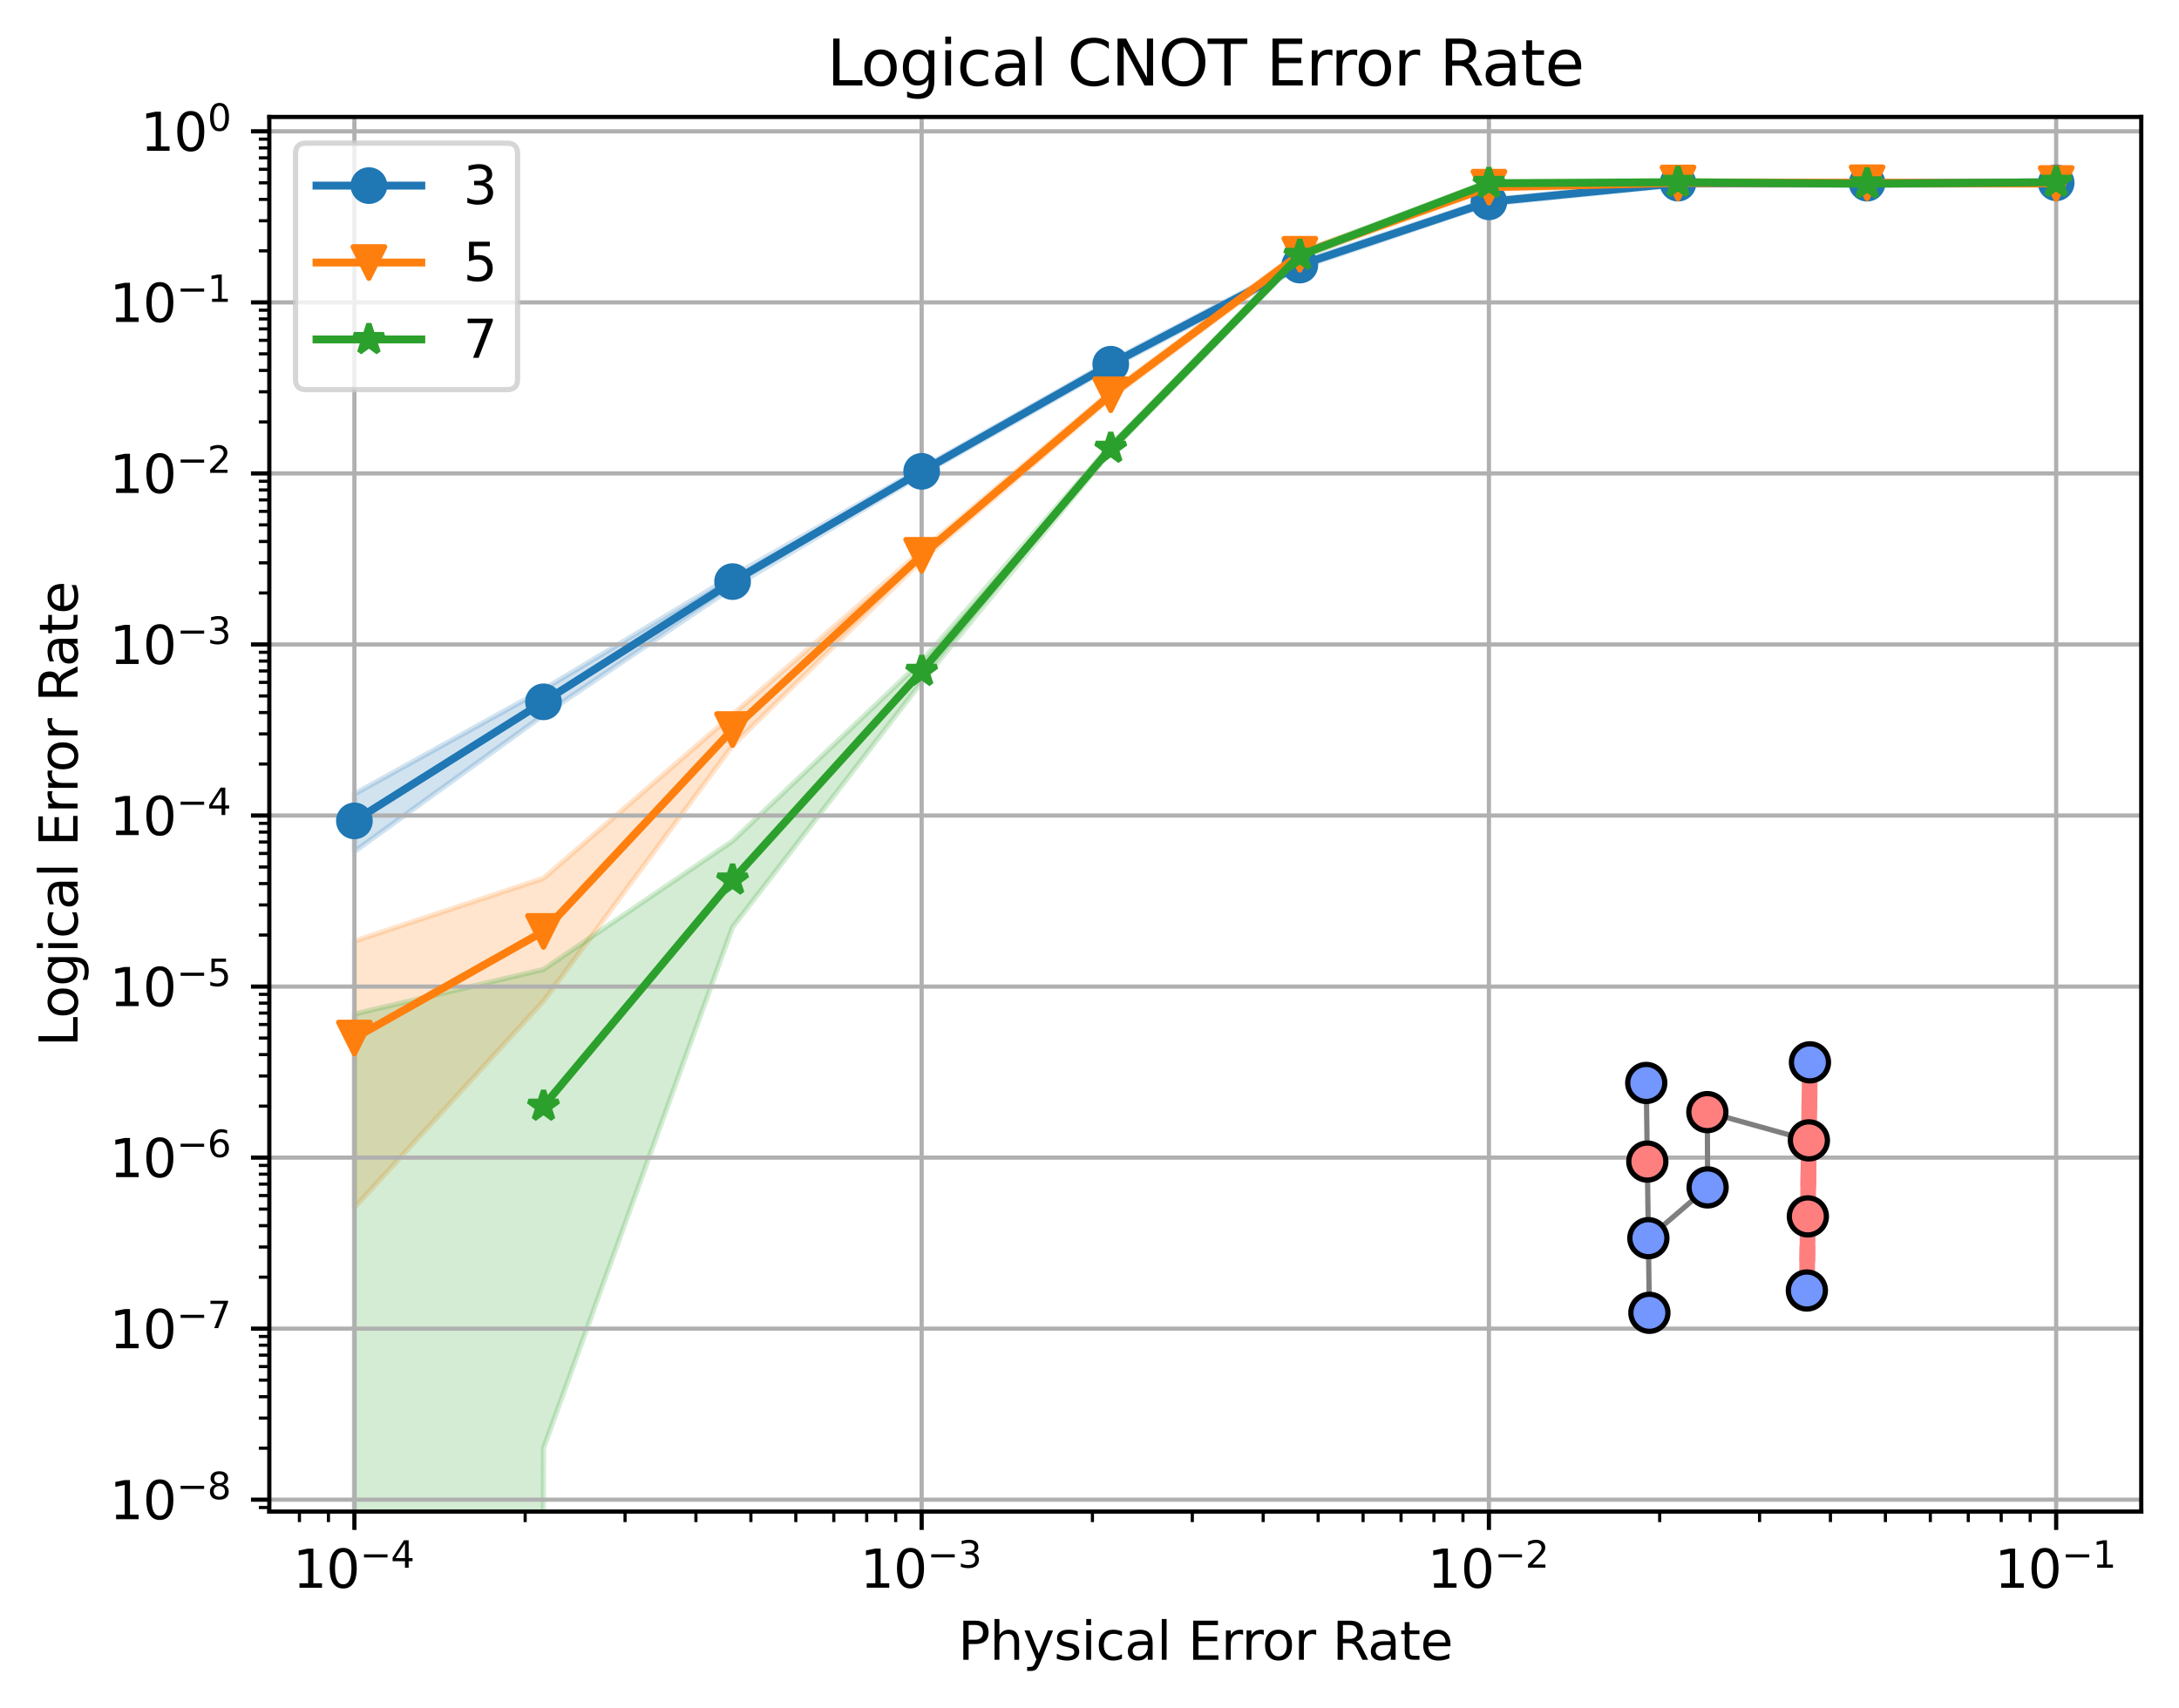 <?xml version="1.0" encoding="utf-8" standalone="no"?>
<!DOCTYPE svg PUBLIC "-//W3C//DTD SVG 1.1//EN"
  "http://www.w3.org/Graphics/SVG/1.1/DTD/svg11.dtd">
<svg xmlns:xlink="http://www.w3.org/1999/xlink" width="415.698pt" height="325.986pt" viewBox="0 0 415.698 325.986" xmlns="http://www.w3.org/2000/svg" version="1.1">
 <defs>
  <style type="text/css">*{stroke-linejoin: round; stroke-linecap: butt}</style>
 </defs>
 <g id="figure_1">
  <g id="patch_1">
   <path d="M 0 325.986 
L 415.698 325.986 
L 415.698 0 
L 0 0 
z
" style="fill: #ffffff"/>
  </g>
  <g id="axes_1">
   <g id="patch_2">
    <path d="M 51.378 288.43 
L 408.498 288.43 
L 408.498 22.318 
L 51.378 22.318 
z
" style="fill: #ffffff"/>
   </g>
   <g id="FillBetweenPolyCollection_1">
    <defs>
     <path id="m6e2e07ea30" d="M 67.611 -174.483 
L 67.611 -163.512 
L 103.684 -189.547 
L 139.756 -213.907 
L 175.829 -235.443 
L 211.902 -255.905 
L 247.974 -274.884 
L 284.047 -287.054 
L 320.12 -290.663 
L 356.193 -290.659 
L 392.265 -290.725 
L 392.265 -291.476 
L 392.265 -291.476 
L 356.193 -291.394 
L 320.12 -291.398 
L 284.047 -287.879 
L 247.974 -275.918 
L 211.902 -257.068 
L 175.829 -236.641 
L 139.756 -216.087 
L 103.684 -194.452 
L 67.611 -174.483 
z
" style="stroke: #1f77b4; stroke-opacity: 0.2"/>
    </defs>
    <g clip-path="url(#p9d32fd1e86)">
     <use xlink:href="#m6e2e07ea30" x="0" y="325.986" style="fill: #1f77b4; fill-opacity: 0.2; stroke: #1f77b4; stroke-opacity: 0.2"/>
    </g>
   </g>
   <g id="FillBetweenPolyCollection_2">
    <defs>
     <path id="m43f5357c57" d="M 67.611 -146.406 
L 67.611 -95.558 
L 103.684 -134.979 
L 139.756 -183.716 
L 175.829 -219.106 
L 211.902 -250.075 
L 247.974 -276.957 
L 284.047 -289.889 
L 320.12 -290.703 
L 356.193 -290.737 
L 392.265 -290.595 
L 392.265 -291.342 
L 392.265 -291.342 
L 356.193 -291.478 
L 320.12 -291.436 
L 284.047 -290.645 
L 247.974 -277.965 
L 211.902 -251.251 
L 175.829 -220.931 
L 139.756 -189.63 
L 103.684 -158.389 
L 67.611 -146.406 
z
" style="stroke: #ff7f0e; stroke-opacity: 0.2"/>
    </defs>
    <g clip-path="url(#p9d32fd1e86)">
     <use xlink:href="#m43f5357c57" x="0" y="325.986" style="fill: #ff7f0e; fill-opacity: 0.2; stroke: #ff7f0e; stroke-opacity: 0.2"/>
    </g>
   </g>
   <g id="FillBetweenPolyCollection_3">
    <path d="M 67.611 193.485 
L 67.611 32662.66 
L 103.684 276.334 
L 139.756 176.891 
L 175.829 130.13 
L 211.902 86.115 
L 247.974 49.211 
L 284.047 35.353 
L 320.12 35.154 
L 356.193 35.4 
L 392.265 35.122 
L 392.265 34.438 
L 392.265 34.438 
L 356.193 34.72 
L 320.12 34.414 
L 284.047 34.616 
L 247.974 48.207 
L 211.902 84.931 
L 175.829 126.138 
L 139.756 160.483 
L 103.684 184.982 
L 67.611 193.485 
z
" clip-path="url(#p9d32fd1e86)" style="fill: #2ca02c; fill-opacity: 0.2; stroke: #2ca02c; stroke-opacity: 0.2"/>
   </g>
   <g id="matplotlib.axis_1">
    <g id="xtick_1">
     <g id="line2d_1">
      <path d="M 67.611 288.43 
L 67.611 22.318 
" clip-path="url(#p9d32fd1e86)" style="fill: none; stroke: #b0b0b0; stroke-width: 0.8; stroke-linecap: square"/>
     </g>
     <g id="line2d_2">
      <defs>
       <path id="mb527376b10" d="M 0 0 
L 0 3.5 
" style="stroke: #000000; stroke-width: 0.8"/>
      </defs>
      <g>
       <use xlink:href="#mb527376b10" x="67.611" y="288.43" style="stroke: #000000; stroke-width: 0.8"/>
      </g>
     </g>
     <g id="text_1">
      <!-- $\mathdefault{10^{-4}}$ -->
      <g transform="translate(55.861 303.029) scale(0.1 -0.1)">
       <defs>
        <path id="DejaVuSans-31" d="M 794 531 
L 1825 531 
L 1825 4091 
L 703 3866 
L 703 4441 
L 1819 4666 
L 2450 4666 
L 2450 531 
L 3481 531 
L 3481 0 
L 794 0 
L 794 531 
z
" transform="scale(0.016)"/>
        <path id="DejaVuSans-30" d="M 2034 4250 
Q 1547 4250 1301 3770 
Q 1056 3291 1056 2328 
Q 1056 1369 1301 889 
Q 1547 409 2034 409 
Q 2525 409 2770 889 
Q 3016 1369 3016 2328 
Q 3016 3291 2770 3770 
Q 2525 4250 2034 4250 
z
M 2034 4750 
Q 2819 4750 3233 4129 
Q 3647 3509 3647 2328 
Q 3647 1150 3233 529 
Q 2819 -91 2034 -91 
Q 1250 -91 836 529 
Q 422 1150 422 2328 
Q 422 3509 836 4129 
Q 1250 4750 2034 4750 
z
" transform="scale(0.016)"/>
        <path id="DejaVuSans-2212" d="M 678 2272 
L 4684 2272 
L 4684 1741 
L 678 1741 
L 678 2272 
z
" transform="scale(0.016)"/>
        <path id="DejaVuSans-34" d="M 2419 4116 
L 825 1625 
L 2419 1625 
L 2419 4116 
z
M 2253 4666 
L 3047 4666 
L 3047 1625 
L 3713 1625 
L 3713 1100 
L 3047 1100 
L 3047 0 
L 2419 0 
L 2419 1100 
L 313 1100 
L 313 1709 
L 2253 4666 
z
" transform="scale(0.016)"/>
       </defs>
       <use xlink:href="#DejaVuSans-31" transform="translate(0 0.684)"/>
       <use xlink:href="#DejaVuSans-30" transform="translate(63.623 0.684)"/>
       <use xlink:href="#DejaVuSans-2212" transform="translate(128.203 38.966) scale(0.7)"/>
       <use xlink:href="#DejaVuSans-34" transform="translate(186.855 38.966) scale(0.7)"/>
      </g>
     </g>
    </g>
    <g id="xtick_2">
     <g id="line2d_3">
      <path d="M 175.829 288.43 
L 175.829 22.318 
" clip-path="url(#p9d32fd1e86)" style="fill: none; stroke: #b0b0b0; stroke-width: 0.8; stroke-linecap: square"/>
     </g>
     <g id="line2d_4">
      <g>
       <use xlink:href="#mb527376b10" x="175.829" y="288.43" style="stroke: #000000; stroke-width: 0.8"/>
      </g>
     </g>
     <g id="text_2">
      <!-- $\mathdefault{10^{-3}}$ -->
      <g transform="translate(164.079 303.029) scale(0.1 -0.1)">
       <defs>
        <path id="DejaVuSans-33" d="M 2597 2516 
Q 3050 2419 3304 2112 
Q 3559 1806 3559 1356 
Q 3559 666 3084 287 
Q 2609 -91 1734 -91 
Q 1441 -91 1130 -33 
Q 819 25 488 141 
L 488 750 
Q 750 597 1062 519 
Q 1375 441 1716 441 
Q 2309 441 2620 675 
Q 2931 909 2931 1356 
Q 2931 1769 2642 2001 
Q 2353 2234 1838 2234 
L 1294 2234 
L 1294 2753 
L 1863 2753 
Q 2328 2753 2575 2939 
Q 2822 3125 2822 3475 
Q 2822 3834 2567 4026 
Q 2313 4219 1838 4219 
Q 1578 4219 1281 4162 
Q 984 4106 628 3988 
L 628 4550 
Q 988 4650 1302 4700 
Q 1616 4750 1894 4750 
Q 2613 4750 3031 4423 
Q 3450 4097 3450 3541 
Q 3450 3153 3228 2886 
Q 3006 2619 2597 2516 
z
" transform="scale(0.016)"/>
       </defs>
       <use xlink:href="#DejaVuSans-31" transform="translate(0 0.766)"/>
       <use xlink:href="#DejaVuSans-30" transform="translate(63.623 0.766)"/>
       <use xlink:href="#DejaVuSans-2212" transform="translate(128.203 39.047) scale(0.7)"/>
       <use xlink:href="#DejaVuSans-33" transform="translate(186.855 39.047) scale(0.7)"/>
      </g>
     </g>
    </g>
    <g id="xtick_3">
     <g id="line2d_5">
      <path d="M 284.047 288.43 
L 284.047 22.318 
" clip-path="url(#p9d32fd1e86)" style="fill: none; stroke: #b0b0b0; stroke-width: 0.8; stroke-linecap: square"/>
     </g>
     <g id="line2d_6">
      <g>
       <use xlink:href="#mb527376b10" x="284.047" y="288.43" style="stroke: #000000; stroke-width: 0.8"/>
      </g>
     </g>
     <g id="text_3">
      <!-- $\mathdefault{10^{-2}}$ -->
      <g transform="translate(272.297 303.029) scale(0.1 -0.1)">
       <defs>
        <path id="DejaVuSans-32" d="M 1228 531 
L 3431 531 
L 3431 0 
L 469 0 
L 469 531 
Q 828 903 1448 1529 
Q 2069 2156 2228 2338 
Q 2531 2678 2651 2914 
Q 2772 3150 2772 3378 
Q 2772 3750 2511 3984 
Q 2250 4219 1831 4219 
Q 1534 4219 1204 4116 
Q 875 4013 500 3803 
L 500 4441 
Q 881 4594 1212 4672 
Q 1544 4750 1819 4750 
Q 2544 4750 2975 4387 
Q 3406 4025 3406 3419 
Q 3406 3131 3298 2873 
Q 3191 2616 2906 2266 
Q 2828 2175 2409 1742 
Q 1991 1309 1228 531 
z
" transform="scale(0.016)"/>
       </defs>
       <use xlink:href="#DejaVuSans-31" transform="translate(0 0.766)"/>
       <use xlink:href="#DejaVuSans-30" transform="translate(63.623 0.766)"/>
       <use xlink:href="#DejaVuSans-2212" transform="translate(128.203 39.047) scale(0.7)"/>
       <use xlink:href="#DejaVuSans-32" transform="translate(186.855 39.047) scale(0.7)"/>
      </g>
     </g>
    </g>
    <g id="xtick_4">
     <g id="line2d_7">
      <path d="M 392.265 288.43 
L 392.265 22.318 
" clip-path="url(#p9d32fd1e86)" style="fill: none; stroke: #b0b0b0; stroke-width: 0.8; stroke-linecap: square"/>
     </g>
     <g id="line2d_8">
      <g>
       <use xlink:href="#mb527376b10" x="392.265" y="288.43" style="stroke: #000000; stroke-width: 0.8"/>
      </g>
     </g>
     <g id="text_4">
      <!-- $\mathdefault{10^{-1}}$ -->
      <g transform="translate(380.515 303.029) scale(0.1 -0.1)">
       <use xlink:href="#DejaVuSans-31" transform="translate(0 0.684)"/>
       <use xlink:href="#DejaVuSans-30" transform="translate(63.623 0.684)"/>
       <use xlink:href="#DejaVuSans-2212" transform="translate(128.203 38.966) scale(0.7)"/>
       <use xlink:href="#DejaVuSans-31" transform="translate(186.855 38.966) scale(0.7)"/>
      </g>
     </g>
    </g>
    <g id="xtick_5">
     <g id="line2d_9">
      <defs>
       <path id="m2470e0fbf4" d="M 0 0 
L 0 2 
" style="stroke: #000000; stroke-width: 0.6"/>
      </defs>
      <g>
       <use xlink:href="#m2470e0fbf4" x="57.123" y="288.43" style="stroke: #000000; stroke-width: 0.6"/>
      </g>
     </g>
    </g>
    <g id="xtick_6">
     <g id="line2d_10">
      <g>
       <use xlink:href="#m2470e0fbf4" x="62.659" y="288.43" style="stroke: #000000; stroke-width: 0.6"/>
      </g>
     </g>
    </g>
    <g id="xtick_7">
     <g id="line2d_11">
      <g>
       <use xlink:href="#m2470e0fbf4" x="100.188" y="288.43" style="stroke: #000000; stroke-width: 0.6"/>
      </g>
     </g>
    </g>
    <g id="xtick_8">
     <g id="line2d_12">
      <g>
       <use xlink:href="#m2470e0fbf4" x="119.244" y="288.43" style="stroke: #000000; stroke-width: 0.6"/>
      </g>
     </g>
    </g>
    <g id="xtick_9">
     <g id="line2d_13">
      <g>
       <use xlink:href="#m2470e0fbf4" x="132.765" y="288.43" style="stroke: #000000; stroke-width: 0.6"/>
      </g>
     </g>
    </g>
    <g id="xtick_10">
     <g id="line2d_14">
      <g>
       <use xlink:href="#m2470e0fbf4" x="143.252" y="288.43" style="stroke: #000000; stroke-width: 0.6"/>
      </g>
     </g>
    </g>
    <g id="xtick_11">
     <g id="line2d_15">
      <g>
       <use xlink:href="#m2470e0fbf4" x="151.821" y="288.43" style="stroke: #000000; stroke-width: 0.6"/>
      </g>
     </g>
    </g>
    <g id="xtick_12">
     <g id="line2d_16">
      <g>
       <use xlink:href="#m2470e0fbf4" x="159.066" y="288.43" style="stroke: #000000; stroke-width: 0.6"/>
      </g>
     </g>
    </g>
    <g id="xtick_13">
     <g id="line2d_17">
      <g>
       <use xlink:href="#m2470e0fbf4" x="165.342" y="288.43" style="stroke: #000000; stroke-width: 0.6"/>
      </g>
     </g>
    </g>
    <g id="xtick_14">
     <g id="line2d_18">
      <g>
       <use xlink:href="#m2470e0fbf4" x="170.877" y="288.43" style="stroke: #000000; stroke-width: 0.6"/>
      </g>
     </g>
    </g>
    <g id="xtick_15">
     <g id="line2d_19">
      <g>
       <use xlink:href="#m2470e0fbf4" x="208.406" y="288.43" style="stroke: #000000; stroke-width: 0.6"/>
      </g>
     </g>
    </g>
    <g id="xtick_16">
     <g id="line2d_20">
      <g>
       <use xlink:href="#m2470e0fbf4" x="227.462" y="288.43" style="stroke: #000000; stroke-width: 0.6"/>
      </g>
     </g>
    </g>
    <g id="xtick_17">
     <g id="line2d_21">
      <g>
       <use xlink:href="#m2470e0fbf4" x="240.983" y="288.43" style="stroke: #000000; stroke-width: 0.6"/>
      </g>
     </g>
    </g>
    <g id="xtick_18">
     <g id="line2d_22">
      <g>
       <use xlink:href="#m2470e0fbf4" x="251.47" y="288.43" style="stroke: #000000; stroke-width: 0.6"/>
      </g>
     </g>
    </g>
    <g id="xtick_19">
     <g id="line2d_23">
      <g>
       <use xlink:href="#m2470e0fbf4" x="260.039" y="288.43" style="stroke: #000000; stroke-width: 0.6"/>
      </g>
     </g>
    </g>
    <g id="xtick_20">
     <g id="line2d_24">
      <g>
       <use xlink:href="#m2470e0fbf4" x="267.284" y="288.43" style="stroke: #000000; stroke-width: 0.6"/>
      </g>
     </g>
    </g>
    <g id="xtick_21">
     <g id="line2d_25">
      <g>
       <use xlink:href="#m2470e0fbf4" x="273.56" y="288.43" style="stroke: #000000; stroke-width: 0.6"/>
      </g>
     </g>
    </g>
    <g id="xtick_22">
     <g id="line2d_26">
      <g>
       <use xlink:href="#m2470e0fbf4" x="279.095" y="288.43" style="stroke: #000000; stroke-width: 0.6"/>
      </g>
     </g>
    </g>
    <g id="xtick_23">
     <g id="line2d_27">
      <g>
       <use xlink:href="#m2470e0fbf4" x="316.624" y="288.43" style="stroke: #000000; stroke-width: 0.6"/>
      </g>
     </g>
    </g>
    <g id="xtick_24">
     <g id="line2d_28">
      <g>
       <use xlink:href="#m2470e0fbf4" x="335.68" y="288.43" style="stroke: #000000; stroke-width: 0.6"/>
      </g>
     </g>
    </g>
    <g id="xtick_25">
     <g id="line2d_29">
      <g>
       <use xlink:href="#m2470e0fbf4" x="349.201" y="288.43" style="stroke: #000000; stroke-width: 0.6"/>
      </g>
     </g>
    </g>
    <g id="xtick_26">
     <g id="line2d_30">
      <g>
       <use xlink:href="#m2470e0fbf4" x="359.688" y="288.43" style="stroke: #000000; stroke-width: 0.6"/>
      </g>
     </g>
    </g>
    <g id="xtick_27">
     <g id="line2d_31">
      <g>
       <use xlink:href="#m2470e0fbf4" x="368.257" y="288.43" style="stroke: #000000; stroke-width: 0.6"/>
      </g>
     </g>
    </g>
    <g id="xtick_28">
     <g id="line2d_32">
      <g>
       <use xlink:href="#m2470e0fbf4" x="375.502" y="288.43" style="stroke: #000000; stroke-width: 0.6"/>
      </g>
     </g>
    </g>
    <g id="xtick_29">
     <g id="line2d_33">
      <g>
       <use xlink:href="#m2470e0fbf4" x="381.778" y="288.43" style="stroke: #000000; stroke-width: 0.6"/>
      </g>
     </g>
    </g>
    <g id="xtick_30">
     <g id="line2d_34">
      <g>
       <use xlink:href="#m2470e0fbf4" x="387.314" y="288.43" style="stroke: #000000; stroke-width: 0.6"/>
      </g>
     </g>
    </g>
    <g id="text_5">
     <!-- Physical Error Rate -->
     <g transform="translate(182.773 316.707) scale(0.1 -0.1)">
      <defs>
       <path id="DejaVuSans-50" d="M 1259 4147 
L 1259 2394 
L 2053 2394 
Q 2494 2394 2734 2622 
Q 2975 2850 2975 3272 
Q 2975 3691 2734 3919 
Q 2494 4147 2053 4147 
L 1259 4147 
z
M 628 4666 
L 2053 4666 
Q 2838 4666 3239 4311 
Q 3641 3956 3641 3272 
Q 3641 2581 3239 2228 
Q 2838 1875 2053 1875 
L 1259 1875 
L 1259 0 
L 628 0 
L 628 4666 
z
" transform="scale(0.016)"/>
       <path id="DejaVuSans-68" d="M 3513 2113 
L 3513 0 
L 2938 0 
L 2938 2094 
Q 2938 2591 2744 2837 
Q 2550 3084 2163 3084 
Q 1697 3084 1428 2787 
Q 1159 2491 1159 1978 
L 1159 0 
L 581 0 
L 581 4863 
L 1159 4863 
L 1159 2956 
Q 1366 3272 1645 3428 
Q 1925 3584 2291 3584 
Q 2894 3584 3203 3211 
Q 3513 2838 3513 2113 
z
" transform="scale(0.016)"/>
       <path id="DejaVuSans-79" d="M 2059 -325 
Q 1816 -950 1584 -1140 
Q 1353 -1331 966 -1331 
L 506 -1331 
L 506 -850 
L 844 -850 
Q 1081 -850 1212 -737 
Q 1344 -625 1503 -206 
L 1606 56 
L 191 3500 
L 800 3500 
L 1894 763 
L 2988 3500 
L 3597 3500 
L 2059 -325 
z
" transform="scale(0.016)"/>
       <path id="DejaVuSans-73" d="M 2834 3397 
L 2834 2853 
Q 2591 2978 2328 3040 
Q 2066 3103 1784 3103 
Q 1356 3103 1142 2972 
Q 928 2841 928 2578 
Q 928 2378 1081 2264 
Q 1234 2150 1697 2047 
L 1894 2003 
Q 2506 1872 2764 1633 
Q 3022 1394 3022 966 
Q 3022 478 2636 193 
Q 2250 -91 1575 -91 
Q 1294 -91 989 -36 
Q 684 19 347 128 
L 347 722 
Q 666 556 975 473 
Q 1284 391 1588 391 
Q 1994 391 2212 530 
Q 2431 669 2431 922 
Q 2431 1156 2273 1281 
Q 2116 1406 1581 1522 
L 1381 1569 
Q 847 1681 609 1914 
Q 372 2147 372 2553 
Q 372 3047 722 3315 
Q 1072 3584 1716 3584 
Q 2034 3584 2315 3537 
Q 2597 3491 2834 3397 
z
" transform="scale(0.016)"/>
       <path id="DejaVuSans-69" d="M 603 3500 
L 1178 3500 
L 1178 0 
L 603 0 
L 603 3500 
z
M 603 4863 
L 1178 4863 
L 1178 4134 
L 603 4134 
L 603 4863 
z
" transform="scale(0.016)"/>
       <path id="DejaVuSans-63" d="M 3122 3366 
L 3122 2828 
Q 2878 2963 2633 3030 
Q 2388 3097 2138 3097 
Q 1578 3097 1268 2742 
Q 959 2388 959 1747 
Q 959 1106 1268 751 
Q 1578 397 2138 397 
Q 2388 397 2633 464 
Q 2878 531 3122 666 
L 3122 134 
Q 2881 22 2623 -34 
Q 2366 -91 2075 -91 
Q 1284 -91 818 406 
Q 353 903 353 1747 
Q 353 2603 823 3093 
Q 1294 3584 2113 3584 
Q 2378 3584 2631 3529 
Q 2884 3475 3122 3366 
z
" transform="scale(0.016)"/>
       <path id="DejaVuSans-61" d="M 2194 1759 
Q 1497 1759 1228 1600 
Q 959 1441 959 1056 
Q 959 750 1161 570 
Q 1363 391 1709 391 
Q 2188 391 2477 730 
Q 2766 1069 2766 1631 
L 2766 1759 
L 2194 1759 
z
M 3341 1997 
L 3341 0 
L 2766 0 
L 2766 531 
Q 2569 213 2275 61 
Q 1981 -91 1556 -91 
Q 1019 -91 701 211 
Q 384 513 384 1019 
Q 384 1609 779 1909 
Q 1175 2209 1959 2209 
L 2766 2209 
L 2766 2266 
Q 2766 2663 2505 2880 
Q 2244 3097 1772 3097 
Q 1472 3097 1187 3025 
Q 903 2953 641 2809 
L 641 3341 
Q 956 3463 1253 3523 
Q 1550 3584 1831 3584 
Q 2591 3584 2966 3190 
Q 3341 2797 3341 1997 
z
" transform="scale(0.016)"/>
       <path id="DejaVuSans-6c" d="M 603 4863 
L 1178 4863 
L 1178 0 
L 603 0 
L 603 4863 
z
" transform="scale(0.016)"/>
       <path id="DejaVuSans-20" transform="scale(0.016)"/>
       <path id="DejaVuSans-45" d="M 628 4666 
L 3578 4666 
L 3578 4134 
L 1259 4134 
L 1259 2753 
L 3481 2753 
L 3481 2222 
L 1259 2222 
L 1259 531 
L 3634 531 
L 3634 0 
L 628 0 
L 628 4666 
z
" transform="scale(0.016)"/>
       <path id="DejaVuSans-72" d="M 2631 2963 
Q 2534 3019 2420 3045 
Q 2306 3072 2169 3072 
Q 1681 3072 1420 2755 
Q 1159 2438 1159 1844 
L 1159 0 
L 581 0 
L 581 3500 
L 1159 3500 
L 1159 2956 
Q 1341 3275 1631 3429 
Q 1922 3584 2338 3584 
Q 2397 3584 2469 3576 
Q 2541 3569 2628 3553 
L 2631 2963 
z
" transform="scale(0.016)"/>
       <path id="DejaVuSans-6f" d="M 1959 3097 
Q 1497 3097 1228 2736 
Q 959 2375 959 1747 
Q 959 1119 1226 758 
Q 1494 397 1959 397 
Q 2419 397 2687 759 
Q 2956 1122 2956 1747 
Q 2956 2369 2687 2733 
Q 2419 3097 1959 3097 
z
M 1959 3584 
Q 2709 3584 3137 3096 
Q 3566 2609 3566 1747 
Q 3566 888 3137 398 
Q 2709 -91 1959 -91 
Q 1206 -91 779 398 
Q 353 888 353 1747 
Q 353 2609 779 3096 
Q 1206 3584 1959 3584 
z
" transform="scale(0.016)"/>
       <path id="DejaVuSans-52" d="M 2841 2188 
Q 3044 2119 3236 1894 
Q 3428 1669 3622 1275 
L 4263 0 
L 3584 0 
L 2988 1197 
Q 2756 1666 2539 1819 
Q 2322 1972 1947 1972 
L 1259 1972 
L 1259 0 
L 628 0 
L 628 4666 
L 2053 4666 
Q 2853 4666 3247 4331 
Q 3641 3997 3641 3322 
Q 3641 2881 3436 2590 
Q 3231 2300 2841 2188 
z
M 1259 4147 
L 1259 2491 
L 2053 2491 
Q 2509 2491 2742 2702 
Q 2975 2913 2975 3322 
Q 2975 3731 2742 3939 
Q 2509 4147 2053 4147 
L 1259 4147 
z
" transform="scale(0.016)"/>
       <path id="DejaVuSans-74" d="M 1172 4494 
L 1172 3500 
L 2356 3500 
L 2356 3053 
L 1172 3053 
L 1172 1153 
Q 1172 725 1289 603 
Q 1406 481 1766 481 
L 2356 481 
L 2356 0 
L 1766 0 
Q 1100 0 847 248 
Q 594 497 594 1153 
L 594 3053 
L 172 3053 
L 172 3500 
L 594 3500 
L 594 4494 
L 1172 4494 
z
" transform="scale(0.016)"/>
       <path id="DejaVuSans-65" d="M 3597 1894 
L 3597 1613 
L 953 1613 
Q 991 1019 1311 708 
Q 1631 397 2203 397 
Q 2534 397 2845 478 
Q 3156 559 3463 722 
L 3463 178 
Q 3153 47 2828 -22 
Q 2503 -91 2169 -91 
Q 1331 -91 842 396 
Q 353 884 353 1716 
Q 353 2575 817 3079 
Q 1281 3584 2069 3584 
Q 2775 3584 3186 3129 
Q 3597 2675 3597 1894 
z
M 3022 2063 
Q 3016 2534 2758 2815 
Q 2500 3097 2075 3097 
Q 1594 3097 1305 2825 
Q 1016 2553 972 2059 
L 3022 2063 
z
" transform="scale(0.016)"/>
      </defs>
      <use xlink:href="#DejaVuSans-50"/>
      <use xlink:href="#DejaVuSans-68" transform="translate(60.303 0)"/>
      <use xlink:href="#DejaVuSans-79" transform="translate(123.682 0)"/>
      <use xlink:href="#DejaVuSans-73" transform="translate(182.861 0)"/>
      <use xlink:href="#DejaVuSans-69" transform="translate(234.961 0)"/>
      <use xlink:href="#DejaVuSans-63" transform="translate(262.744 0)"/>
      <use xlink:href="#DejaVuSans-61" transform="translate(317.725 0)"/>
      <use xlink:href="#DejaVuSans-6c" transform="translate(379.004 0)"/>
      <use xlink:href="#DejaVuSans-20" transform="translate(406.787 0)"/>
      <use xlink:href="#DejaVuSans-45" transform="translate(438.574 0)"/>
      <use xlink:href="#DejaVuSans-72" transform="translate(501.758 0)"/>
      <use xlink:href="#DejaVuSans-72" transform="translate(541.121 0)"/>
      <use xlink:href="#DejaVuSans-6f" transform="translate(579.984 0)"/>
      <use xlink:href="#DejaVuSans-72" transform="translate(641.166 0)"/>
      <use xlink:href="#DejaVuSans-20" transform="translate(682.279 0)"/>
      <use xlink:href="#DejaVuSans-52" transform="translate(714.066 0)"/>
      <use xlink:href="#DejaVuSans-61" transform="translate(781.299 0)"/>
      <use xlink:href="#DejaVuSans-74" transform="translate(842.578 0)"/>
      <use xlink:href="#DejaVuSans-65" transform="translate(881.787 0)"/>
     </g>
    </g>
   </g>
   <g id="matplotlib.axis_2">
    <g id="ytick_1">
     <g id="line2d_35">
      <path d="M 51.378 286.159 
L 408.498 286.159 
" clip-path="url(#p9d32fd1e86)" style="fill: none; stroke: #b0b0b0; stroke-width: 0.8; stroke-linecap: square"/>
     </g>
     <g id="line2d_36">
      <defs>
       <path id="m587f9263bf" d="M 0 0 
L -3.5 0 
" style="stroke: #000000; stroke-width: 0.8"/>
      </defs>
      <g>
       <use xlink:href="#m587f9263bf" x="51.378" y="286.159" style="stroke: #000000; stroke-width: 0.8"/>
      </g>
     </g>
     <g id="text_6">
      <!-- $\mathdefault{10^{-8}}$ -->
      <g transform="translate(20.878 289.958) scale(0.1 -0.1)">
       <defs>
        <path id="DejaVuSans-38" d="M 2034 2216 
Q 1584 2216 1326 1975 
Q 1069 1734 1069 1313 
Q 1069 891 1326 650 
Q 1584 409 2034 409 
Q 2484 409 2743 651 
Q 3003 894 3003 1313 
Q 3003 1734 2745 1975 
Q 2488 2216 2034 2216 
z
M 1403 2484 
Q 997 2584 770 2862 
Q 544 3141 544 3541 
Q 544 4100 942 4425 
Q 1341 4750 2034 4750 
Q 2731 4750 3128 4425 
Q 3525 4100 3525 3541 
Q 3525 3141 3298 2862 
Q 3072 2584 2669 2484 
Q 3125 2378 3379 2068 
Q 3634 1759 3634 1313 
Q 3634 634 3220 271 
Q 2806 -91 2034 -91 
Q 1263 -91 848 271 
Q 434 634 434 1313 
Q 434 1759 690 2068 
Q 947 2378 1403 2484 
z
M 1172 3481 
Q 1172 3119 1398 2916 
Q 1625 2713 2034 2713 
Q 2441 2713 2670 2916 
Q 2900 3119 2900 3481 
Q 2900 3844 2670 4047 
Q 2441 4250 2034 4250 
Q 1625 4250 1398 4047 
Q 1172 3844 1172 3481 
z
" transform="scale(0.016)"/>
       </defs>
       <use xlink:href="#DejaVuSans-31" transform="translate(0 0.766)"/>
       <use xlink:href="#DejaVuSans-30" transform="translate(63.623 0.766)"/>
       <use xlink:href="#DejaVuSans-2212" transform="translate(128.203 39.047) scale(0.7)"/>
       <use xlink:href="#DejaVuSans-38" transform="translate(186.855 39.047) scale(0.7)"/>
      </g>
     </g>
    </g>
    <g id="ytick_2">
     <g id="line2d_37">
      <path d="M 51.378 253.521 
L 408.498 253.521 
" clip-path="url(#p9d32fd1e86)" style="fill: none; stroke: #b0b0b0; stroke-width: 0.8; stroke-linecap: square"/>
     </g>
     <g id="line2d_38">
      <g>
       <use xlink:href="#m587f9263bf" x="51.378" y="253.521" style="stroke: #000000; stroke-width: 0.8"/>
      </g>
     </g>
     <g id="text_7">
      <!-- $\mathdefault{10^{-7}}$ -->
      <g transform="translate(20.878 257.321) scale(0.1 -0.1)">
       <defs>
        <path id="DejaVuSans-37" d="M 525 4666 
L 3525 4666 
L 3525 4397 
L 1831 0 
L 1172 0 
L 2766 4134 
L 525 4134 
L 525 4666 
z
" transform="scale(0.016)"/>
       </defs>
       <use xlink:href="#DejaVuSans-31" transform="translate(0 0.684)"/>
       <use xlink:href="#DejaVuSans-30" transform="translate(63.623 0.684)"/>
       <use xlink:href="#DejaVuSans-2212" transform="translate(128.203 38.966) scale(0.7)"/>
       <use xlink:href="#DejaVuSans-37" transform="translate(186.855 38.966) scale(0.7)"/>
      </g>
     </g>
    </g>
    <g id="ytick_3">
     <g id="line2d_39">
      <path d="M 51.378 220.884 
L 408.498 220.884 
" clip-path="url(#p9d32fd1e86)" style="fill: none; stroke: #b0b0b0; stroke-width: 0.8; stroke-linecap: square"/>
     </g>
     <g id="line2d_40">
      <g>
       <use xlink:href="#m587f9263bf" x="51.378" y="220.884" style="stroke: #000000; stroke-width: 0.8"/>
      </g>
     </g>
     <g id="text_8">
      <!-- $\mathdefault{10^{-6}}$ -->
      <g transform="translate(20.878 224.683) scale(0.1 -0.1)">
       <defs>
        <path id="DejaVuSans-36" d="M 2113 2584 
Q 1688 2584 1439 2293 
Q 1191 2003 1191 1497 
Q 1191 994 1439 701 
Q 1688 409 2113 409 
Q 2538 409 2786 701 
Q 3034 994 3034 1497 
Q 3034 2003 2786 2293 
Q 2538 2584 2113 2584 
z
M 3366 4563 
L 3366 3988 
Q 3128 4100 2886 4159 
Q 2644 4219 2406 4219 
Q 1781 4219 1451 3797 
Q 1122 3375 1075 2522 
Q 1259 2794 1537 2939 
Q 1816 3084 2150 3084 
Q 2853 3084 3261 2657 
Q 3669 2231 3669 1497 
Q 3669 778 3244 343 
Q 2819 -91 2113 -91 
Q 1303 -91 875 529 
Q 447 1150 447 2328 
Q 447 3434 972 4092 
Q 1497 4750 2381 4750 
Q 2619 4750 2861 4703 
Q 3103 4656 3366 4563 
z
" transform="scale(0.016)"/>
       </defs>
       <use xlink:href="#DejaVuSans-31" transform="translate(0 0.766)"/>
       <use xlink:href="#DejaVuSans-30" transform="translate(63.623 0.766)"/>
       <use xlink:href="#DejaVuSans-2212" transform="translate(128.203 39.047) scale(0.7)"/>
       <use xlink:href="#DejaVuSans-36" transform="translate(186.855 39.047) scale(0.7)"/>
      </g>
     </g>
    </g>
    <g id="ytick_4">
     <g id="line2d_41">
      <path d="M 51.378 188.246 
L 408.498 188.246 
" clip-path="url(#p9d32fd1e86)" style="fill: none; stroke: #b0b0b0; stroke-width: 0.8; stroke-linecap: square"/>
     </g>
     <g id="line2d_42">
      <g>
       <use xlink:href="#m587f9263bf" x="51.378" y="188.246" style="stroke: #000000; stroke-width: 0.8"/>
      </g>
     </g>
     <g id="text_9">
      <!-- $\mathdefault{10^{-5}}$ -->
      <g transform="translate(20.878 192.045) scale(0.1 -0.1)">
       <defs>
        <path id="DejaVuSans-35" d="M 691 4666 
L 3169 4666 
L 3169 4134 
L 1269 4134 
L 1269 2991 
Q 1406 3038 1543 3061 
Q 1681 3084 1819 3084 
Q 2600 3084 3056 2656 
Q 3513 2228 3513 1497 
Q 3513 744 3044 326 
Q 2575 -91 1722 -91 
Q 1428 -91 1123 -41 
Q 819 9 494 109 
L 494 744 
Q 775 591 1075 516 
Q 1375 441 1709 441 
Q 2250 441 2565 725 
Q 2881 1009 2881 1497 
Q 2881 1984 2565 2268 
Q 2250 2553 1709 2553 
Q 1456 2553 1204 2497 
Q 953 2441 691 2322 
L 691 4666 
z
" transform="scale(0.016)"/>
       </defs>
       <use xlink:href="#DejaVuSans-31" transform="translate(0 0.684)"/>
       <use xlink:href="#DejaVuSans-30" transform="translate(63.623 0.684)"/>
       <use xlink:href="#DejaVuSans-2212" transform="translate(128.203 38.966) scale(0.7)"/>
       <use xlink:href="#DejaVuSans-35" transform="translate(186.855 38.966) scale(0.7)"/>
      </g>
     </g>
    </g>
    <g id="ytick_5">
     <g id="line2d_43">
      <path d="M 51.378 155.609 
L 408.498 155.609 
" clip-path="url(#p9d32fd1e86)" style="fill: none; stroke: #b0b0b0; stroke-width: 0.8; stroke-linecap: square"/>
     </g>
     <g id="line2d_44">
      <g>
       <use xlink:href="#m587f9263bf" x="51.378" y="155.609" style="stroke: #000000; stroke-width: 0.8"/>
      </g>
     </g>
     <g id="text_10">
      <!-- $\mathdefault{10^{-4}}$ -->
      <g transform="translate(20.878 159.408) scale(0.1 -0.1)">
       <use xlink:href="#DejaVuSans-31" transform="translate(0 0.684)"/>
       <use xlink:href="#DejaVuSans-30" transform="translate(63.623 0.684)"/>
       <use xlink:href="#DejaVuSans-2212" transform="translate(128.203 38.966) scale(0.7)"/>
       <use xlink:href="#DejaVuSans-34" transform="translate(186.855 38.966) scale(0.7)"/>
      </g>
     </g>
    </g>
    <g id="ytick_6">
     <g id="line2d_45">
      <path d="M 51.378 122.971 
L 408.498 122.971 
" clip-path="url(#p9d32fd1e86)" style="fill: none; stroke: #b0b0b0; stroke-width: 0.8; stroke-linecap: square"/>
     </g>
     <g id="line2d_46">
      <g>
       <use xlink:href="#m587f9263bf" x="51.378" y="122.971" style="stroke: #000000; stroke-width: 0.8"/>
      </g>
     </g>
     <g id="text_11">
      <!-- $\mathdefault{10^{-3}}$ -->
      <g transform="translate(20.878 126.77) scale(0.1 -0.1)">
       <use xlink:href="#DejaVuSans-31" transform="translate(0 0.766)"/>
       <use xlink:href="#DejaVuSans-30" transform="translate(63.623 0.766)"/>
       <use xlink:href="#DejaVuSans-2212" transform="translate(128.203 39.047) scale(0.7)"/>
       <use xlink:href="#DejaVuSans-33" transform="translate(186.855 39.047) scale(0.7)"/>
      </g>
     </g>
    </g>
    <g id="ytick_7">
     <g id="line2d_47">
      <path d="M 51.378 90.333 
L 408.498 90.333 
" clip-path="url(#p9d32fd1e86)" style="fill: none; stroke: #b0b0b0; stroke-width: 0.8; stroke-linecap: square"/>
     </g>
     <g id="line2d_48">
      <g>
       <use xlink:href="#m587f9263bf" x="51.378" y="90.333" style="stroke: #000000; stroke-width: 0.8"/>
      </g>
     </g>
     <g id="text_12">
      <!-- $\mathdefault{10^{-2}}$ -->
      <g transform="translate(20.878 94.133) scale(0.1 -0.1)">
       <use xlink:href="#DejaVuSans-31" transform="translate(0 0.766)"/>
       <use xlink:href="#DejaVuSans-30" transform="translate(63.623 0.766)"/>
       <use xlink:href="#DejaVuSans-2212" transform="translate(128.203 39.047) scale(0.7)"/>
       <use xlink:href="#DejaVuSans-32" transform="translate(186.855 39.047) scale(0.7)"/>
      </g>
     </g>
    </g>
    <g id="ytick_8">
     <g id="line2d_49">
      <path d="M 51.378 57.696 
L 408.498 57.696 
" clip-path="url(#p9d32fd1e86)" style="fill: none; stroke: #b0b0b0; stroke-width: 0.8; stroke-linecap: square"/>
     </g>
     <g id="line2d_50">
      <g>
       <use xlink:href="#m587f9263bf" x="51.378" y="57.696" style="stroke: #000000; stroke-width: 0.8"/>
      </g>
     </g>
     <g id="text_13">
      <!-- $\mathdefault{10^{-1}}$ -->
      <g transform="translate(20.878 61.495) scale(0.1 -0.1)">
       <use xlink:href="#DejaVuSans-31" transform="translate(0 0.684)"/>
       <use xlink:href="#DejaVuSans-30" transform="translate(63.623 0.684)"/>
       <use xlink:href="#DejaVuSans-2212" transform="translate(128.203 38.966) scale(0.7)"/>
       <use xlink:href="#DejaVuSans-31" transform="translate(186.855 38.966) scale(0.7)"/>
      </g>
     </g>
    </g>
    <g id="ytick_9">
     <g id="line2d_51">
      <path d="M 51.378 25.058 
L 408.498 25.058 
" clip-path="url(#p9d32fd1e86)" style="fill: none; stroke: #b0b0b0; stroke-width: 0.8; stroke-linecap: square"/>
     </g>
     <g id="line2d_52">
      <g>
       <use xlink:href="#m587f9263bf" x="51.378" y="25.058" style="stroke: #000000; stroke-width: 0.8"/>
      </g>
     </g>
     <g id="text_14">
      <!-- $\mathdefault{10^{0}}$ -->
      <g transform="translate(26.778 28.857) scale(0.1 -0.1)">
       <use xlink:href="#DejaVuSans-31" transform="translate(0 0.766)"/>
       <use xlink:href="#DejaVuSans-30" transform="translate(63.623 0.766)"/>
       <use xlink:href="#DejaVuSans-30" transform="translate(128.203 39.047) scale(0.7)"/>
      </g>
     </g>
    </g>
    <g id="ytick_10">
     <g id="line2d_53">
      <defs>
       <path id="md8096cf973" d="M 0 0 
L -2 0 
" style="stroke: #000000; stroke-width: 0.6"/>
      </defs>
      <g>
       <use xlink:href="#md8096cf973" x="51.378" y="287.652" style="stroke: #000000; stroke-width: 0.6"/>
      </g>
     </g>
    </g>
    <g id="ytick_11">
     <g id="line2d_54">
      <g>
       <use xlink:href="#md8096cf973" x="51.378" y="276.334" style="stroke: #000000; stroke-width: 0.6"/>
      </g>
     </g>
    </g>
    <g id="ytick_12">
     <g id="line2d_55">
      <g>
       <use xlink:href="#md8096cf973" x="51.378" y="270.587" style="stroke: #000000; stroke-width: 0.6"/>
      </g>
     </g>
    </g>
    <g id="ytick_13">
     <g id="line2d_56">
      <g>
       <use xlink:href="#md8096cf973" x="51.378" y="266.509" style="stroke: #000000; stroke-width: 0.6"/>
      </g>
     </g>
    </g>
    <g id="ytick_14">
     <g id="line2d_57">
      <g>
       <use xlink:href="#md8096cf973" x="51.378" y="263.346" style="stroke: #000000; stroke-width: 0.6"/>
      </g>
     </g>
    </g>
    <g id="ytick_15">
     <g id="line2d_58">
      <g>
       <use xlink:href="#md8096cf973" x="51.378" y="260.762" style="stroke: #000000; stroke-width: 0.6"/>
      </g>
     </g>
    </g>
    <g id="ytick_16">
     <g id="line2d_59">
      <g>
       <use xlink:href="#md8096cf973" x="51.378" y="258.577" style="stroke: #000000; stroke-width: 0.6"/>
      </g>
     </g>
    </g>
    <g id="ytick_17">
     <g id="line2d_60">
      <g>
       <use xlink:href="#md8096cf973" x="51.378" y="256.684" style="stroke: #000000; stroke-width: 0.6"/>
      </g>
     </g>
    </g>
    <g id="ytick_18">
     <g id="line2d_61">
      <g>
       <use xlink:href="#md8096cf973" x="51.378" y="255.015" style="stroke: #000000; stroke-width: 0.6"/>
      </g>
     </g>
    </g>
    <g id="ytick_19">
     <g id="line2d_62">
      <g>
       <use xlink:href="#md8096cf973" x="51.378" y="243.697" style="stroke: #000000; stroke-width: 0.6"/>
      </g>
     </g>
    </g>
    <g id="ytick_20">
     <g id="line2d_63">
      <g>
       <use xlink:href="#md8096cf973" x="51.378" y="237.949" style="stroke: #000000; stroke-width: 0.6"/>
      </g>
     </g>
    </g>
    <g id="ytick_21">
     <g id="line2d_64">
      <g>
       <use xlink:href="#md8096cf973" x="51.378" y="233.872" style="stroke: #000000; stroke-width: 0.6"/>
      </g>
     </g>
    </g>
    <g id="ytick_22">
     <g id="line2d_65">
      <g>
       <use xlink:href="#md8096cf973" x="51.378" y="230.709" style="stroke: #000000; stroke-width: 0.6"/>
      </g>
     </g>
    </g>
    <g id="ytick_23">
     <g id="line2d_66">
      <g>
       <use xlink:href="#md8096cf973" x="51.378" y="228.124" style="stroke: #000000; stroke-width: 0.6"/>
      </g>
     </g>
    </g>
    <g id="ytick_24">
     <g id="line2d_67">
      <g>
       <use xlink:href="#md8096cf973" x="51.378" y="225.939" style="stroke: #000000; stroke-width: 0.6"/>
      </g>
     </g>
    </g>
    <g id="ytick_25">
     <g id="line2d_68">
      <g>
       <use xlink:href="#md8096cf973" x="51.378" y="224.047" style="stroke: #000000; stroke-width: 0.6"/>
      </g>
     </g>
    </g>
    <g id="ytick_26">
     <g id="line2d_69">
      <g>
       <use xlink:href="#md8096cf973" x="51.378" y="222.377" style="stroke: #000000; stroke-width: 0.6"/>
      </g>
     </g>
    </g>
    <g id="ytick_27">
     <g id="line2d_70">
      <g>
       <use xlink:href="#md8096cf973" x="51.378" y="211.059" style="stroke: #000000; stroke-width: 0.6"/>
      </g>
     </g>
    </g>
    <g id="ytick_28">
     <g id="line2d_71">
      <g>
       <use xlink:href="#md8096cf973" x="51.378" y="205.312" style="stroke: #000000; stroke-width: 0.6"/>
      </g>
     </g>
    </g>
    <g id="ytick_29">
     <g id="line2d_72">
      <g>
       <use xlink:href="#md8096cf973" x="51.378" y="201.234" style="stroke: #000000; stroke-width: 0.6"/>
      </g>
     </g>
    </g>
    <g id="ytick_30">
     <g id="line2d_73">
      <g>
       <use xlink:href="#md8096cf973" x="51.378" y="198.071" style="stroke: #000000; stroke-width: 0.6"/>
      </g>
     </g>
    </g>
    <g id="ytick_31">
     <g id="line2d_74">
      <g>
       <use xlink:href="#md8096cf973" x="51.378" y="195.487" style="stroke: #000000; stroke-width: 0.6"/>
      </g>
     </g>
    </g>
    <g id="ytick_32">
     <g id="line2d_75">
      <g>
       <use xlink:href="#md8096cf973" x="51.378" y="193.302" style="stroke: #000000; stroke-width: 0.6"/>
      </g>
     </g>
    </g>
    <g id="ytick_33">
     <g id="line2d_76">
      <g>
       <use xlink:href="#md8096cf973" x="51.378" y="191.409" style="stroke: #000000; stroke-width: 0.6"/>
      </g>
     </g>
    </g>
    <g id="ytick_34">
     <g id="line2d_77">
      <g>
       <use xlink:href="#md8096cf973" x="51.378" y="189.74" style="stroke: #000000; stroke-width: 0.6"/>
      </g>
     </g>
    </g>
    <g id="ytick_35">
     <g id="line2d_78">
      <g>
       <use xlink:href="#md8096cf973" x="51.378" y="178.421" style="stroke: #000000; stroke-width: 0.6"/>
      </g>
     </g>
    </g>
    <g id="ytick_36">
     <g id="line2d_79">
      <g>
       <use xlink:href="#md8096cf973" x="51.378" y="172.674" style="stroke: #000000; stroke-width: 0.6"/>
      </g>
     </g>
    </g>
    <g id="ytick_37">
     <g id="line2d_80">
      <g>
       <use xlink:href="#md8096cf973" x="51.378" y="168.596" style="stroke: #000000; stroke-width: 0.6"/>
      </g>
     </g>
    </g>
    <g id="ytick_38">
     <g id="line2d_81">
      <g>
       <use xlink:href="#md8096cf973" x="51.378" y="165.434" style="stroke: #000000; stroke-width: 0.6"/>
      </g>
     </g>
    </g>
    <g id="ytick_39">
     <g id="line2d_82">
      <g>
       <use xlink:href="#md8096cf973" x="51.378" y="162.849" style="stroke: #000000; stroke-width: 0.6"/>
      </g>
     </g>
    </g>
    <g id="ytick_40">
     <g id="line2d_83">
      <g>
       <use xlink:href="#md8096cf973" x="51.378" y="160.664" style="stroke: #000000; stroke-width: 0.6"/>
      </g>
     </g>
    </g>
    <g id="ytick_41">
     <g id="line2d_84">
      <g>
       <use xlink:href="#md8096cf973" x="51.378" y="158.772" style="stroke: #000000; stroke-width: 0.6"/>
      </g>
     </g>
    </g>
    <g id="ytick_42">
     <g id="line2d_85">
      <g>
       <use xlink:href="#md8096cf973" x="51.378" y="157.102" style="stroke: #000000; stroke-width: 0.6"/>
      </g>
     </g>
    </g>
    <g id="ytick_43">
     <g id="line2d_86">
      <g>
       <use xlink:href="#md8096cf973" x="51.378" y="145.784" style="stroke: #000000; stroke-width: 0.6"/>
      </g>
     </g>
    </g>
    <g id="ytick_44">
     <g id="line2d_87">
      <g>
       <use xlink:href="#md8096cf973" x="51.378" y="140.037" style="stroke: #000000; stroke-width: 0.6"/>
      </g>
     </g>
    </g>
    <g id="ytick_45">
     <g id="line2d_88">
      <g>
       <use xlink:href="#md8096cf973" x="51.378" y="135.959" style="stroke: #000000; stroke-width: 0.6"/>
      </g>
     </g>
    </g>
    <g id="ytick_46">
     <g id="line2d_89">
      <g>
       <use xlink:href="#md8096cf973" x="51.378" y="132.796" style="stroke: #000000; stroke-width: 0.6"/>
      </g>
     </g>
    </g>
    <g id="ytick_47">
     <g id="line2d_90">
      <g>
       <use xlink:href="#md8096cf973" x="51.378" y="130.212" style="stroke: #000000; stroke-width: 0.6"/>
      </g>
     </g>
    </g>
    <g id="ytick_48">
     <g id="line2d_91">
      <g>
       <use xlink:href="#md8096cf973" x="51.378" y="128.027" style="stroke: #000000; stroke-width: 0.6"/>
      </g>
     </g>
    </g>
    <g id="ytick_49">
     <g id="line2d_92">
      <g>
       <use xlink:href="#md8096cf973" x="51.378" y="126.134" style="stroke: #000000; stroke-width: 0.6"/>
      </g>
     </g>
    </g>
    <g id="ytick_50">
     <g id="line2d_93">
      <g>
       <use xlink:href="#md8096cf973" x="51.378" y="124.464" style="stroke: #000000; stroke-width: 0.6"/>
      </g>
     </g>
    </g>
    <g id="ytick_51">
     <g id="line2d_94">
      <g>
       <use xlink:href="#md8096cf973" x="51.378" y="113.146" style="stroke: #000000; stroke-width: 0.6"/>
      </g>
     </g>
    </g>
    <g id="ytick_52">
     <g id="line2d_95">
      <g>
       <use xlink:href="#md8096cf973" x="51.378" y="107.399" style="stroke: #000000; stroke-width: 0.6"/>
      </g>
     </g>
    </g>
    <g id="ytick_53">
     <g id="line2d_96">
      <g>
       <use xlink:href="#md8096cf973" x="51.378" y="103.321" style="stroke: #000000; stroke-width: 0.6"/>
      </g>
     </g>
    </g>
    <g id="ytick_54">
     <g id="line2d_97">
      <g>
       <use xlink:href="#md8096cf973" x="51.378" y="100.158" style="stroke: #000000; stroke-width: 0.6"/>
      </g>
     </g>
    </g>
    <g id="ytick_55">
     <g id="line2d_98">
      <g>
       <use xlink:href="#md8096cf973" x="51.378" y="97.574" style="stroke: #000000; stroke-width: 0.6"/>
      </g>
     </g>
    </g>
    <g id="ytick_56">
     <g id="line2d_99">
      <g>
       <use xlink:href="#md8096cf973" x="51.378" y="95.389" style="stroke: #000000; stroke-width: 0.6"/>
      </g>
     </g>
    </g>
    <g id="ytick_57">
     <g id="line2d_100">
      <g>
       <use xlink:href="#md8096cf973" x="51.378" y="93.496" style="stroke: #000000; stroke-width: 0.6"/>
      </g>
     </g>
    </g>
    <g id="ytick_58">
     <g id="line2d_101">
      <g>
       <use xlink:href="#md8096cf973" x="51.378" y="91.827" style="stroke: #000000; stroke-width: 0.6"/>
      </g>
     </g>
    </g>
    <g id="ytick_59">
     <g id="line2d_102">
      <g>
       <use xlink:href="#md8096cf973" x="51.378" y="80.509" style="stroke: #000000; stroke-width: 0.6"/>
      </g>
     </g>
    </g>
    <g id="ytick_60">
     <g id="line2d_103">
      <g>
       <use xlink:href="#md8096cf973" x="51.378" y="74.761" style="stroke: #000000; stroke-width: 0.6"/>
      </g>
     </g>
    </g>
    <g id="ytick_61">
     <g id="line2d_104">
      <g>
       <use xlink:href="#md8096cf973" x="51.378" y="70.684" style="stroke: #000000; stroke-width: 0.6"/>
      </g>
     </g>
    </g>
    <g id="ytick_62">
     <g id="line2d_105">
      <g>
       <use xlink:href="#md8096cf973" x="51.378" y="67.521" style="stroke: #000000; stroke-width: 0.6"/>
      </g>
     </g>
    </g>
    <g id="ytick_63">
     <g id="line2d_106">
      <g>
       <use xlink:href="#md8096cf973" x="51.378" y="64.936" style="stroke: #000000; stroke-width: 0.6"/>
      </g>
     </g>
    </g>
    <g id="ytick_64">
     <g id="line2d_107">
      <g>
       <use xlink:href="#md8096cf973" x="51.378" y="62.751" style="stroke: #000000; stroke-width: 0.6"/>
      </g>
     </g>
    </g>
    <g id="ytick_65">
     <g id="line2d_108">
      <g>
       <use xlink:href="#md8096cf973" x="51.378" y="60.859" style="stroke: #000000; stroke-width: 0.6"/>
      </g>
     </g>
    </g>
    <g id="ytick_66">
     <g id="line2d_109">
      <g>
       <use xlink:href="#md8096cf973" x="51.378" y="59.189" style="stroke: #000000; stroke-width: 0.6"/>
      </g>
     </g>
    </g>
    <g id="ytick_67">
     <g id="line2d_110">
      <g>
       <use xlink:href="#md8096cf973" x="51.378" y="47.871" style="stroke: #000000; stroke-width: 0.6"/>
      </g>
     </g>
    </g>
    <g id="ytick_68">
     <g id="line2d_111">
      <g>
       <use xlink:href="#md8096cf973" x="51.378" y="42.124" style="stroke: #000000; stroke-width: 0.6"/>
      </g>
     </g>
    </g>
    <g id="ytick_69">
     <g id="line2d_112">
      <g>
       <use xlink:href="#md8096cf973" x="51.378" y="38.046" style="stroke: #000000; stroke-width: 0.6"/>
      </g>
     </g>
    </g>
    <g id="ytick_70">
     <g id="line2d_113">
      <g>
       <use xlink:href="#md8096cf973" x="51.378" y="34.883" style="stroke: #000000; stroke-width: 0.6"/>
      </g>
     </g>
    </g>
    <g id="ytick_71">
     <g id="line2d_114">
      <g>
       <use xlink:href="#md8096cf973" x="51.378" y="32.299" style="stroke: #000000; stroke-width: 0.6"/>
      </g>
     </g>
    </g>
    <g id="ytick_72">
     <g id="line2d_115">
      <g>
       <use xlink:href="#md8096cf973" x="51.378" y="30.114" style="stroke: #000000; stroke-width: 0.6"/>
      </g>
     </g>
    </g>
    <g id="ytick_73">
     <g id="line2d_116">
      <g>
       <use xlink:href="#md8096cf973" x="51.378" y="28.221" style="stroke: #000000; stroke-width: 0.6"/>
      </g>
     </g>
    </g>
    <g id="ytick_74">
     <g id="line2d_117">
      <g>
       <use xlink:href="#md8096cf973" x="51.378" y="26.552" style="stroke: #000000; stroke-width: 0.6"/>
      </g>
     </g>
    </g>
    <g id="text_15">
     <!-- Logical Error Rate -->
     <g transform="translate(14.798 199.723) rotate(-90) scale(0.1 -0.1)">
      <defs>
       <path id="DejaVuSans-4c" d="M 628 4666 
L 1259 4666 
L 1259 531 
L 3531 531 
L 3531 0 
L 628 0 
L 628 4666 
z
" transform="scale(0.016)"/>
       <path id="DejaVuSans-67" d="M 2906 1791 
Q 2906 2416 2648 2759 
Q 2391 3103 1925 3103 
Q 1463 3103 1205 2759 
Q 947 2416 947 1791 
Q 947 1169 1205 825 
Q 1463 481 1925 481 
Q 2391 481 2648 825 
Q 2906 1169 2906 1791 
z
M 3481 434 
Q 3481 -459 3084 -895 
Q 2688 -1331 1869 -1331 
Q 1566 -1331 1297 -1286 
Q 1028 -1241 775 -1147 
L 775 -588 
Q 1028 -725 1275 -790 
Q 1522 -856 1778 -856 
Q 2344 -856 2625 -561 
Q 2906 -266 2906 331 
L 2906 616 
Q 2728 306 2450 153 
Q 2172 0 1784 0 
Q 1141 0 747 490 
Q 353 981 353 1791 
Q 353 2603 747 3093 
Q 1141 3584 1784 3584 
Q 2172 3584 2450 3431 
Q 2728 3278 2906 2969 
L 2906 3500 
L 3481 3500 
L 3481 434 
z
" transform="scale(0.016)"/>
      </defs>
      <use xlink:href="#DejaVuSans-4c"/>
      <use xlink:href="#DejaVuSans-6f" transform="translate(53.963 0)"/>
      <use xlink:href="#DejaVuSans-67" transform="translate(115.145 0)"/>
      <use xlink:href="#DejaVuSans-69" transform="translate(178.621 0)"/>
      <use xlink:href="#DejaVuSans-63" transform="translate(206.404 0)"/>
      <use xlink:href="#DejaVuSans-61" transform="translate(261.385 0)"/>
      <use xlink:href="#DejaVuSans-6c" transform="translate(322.664 0)"/>
      <use xlink:href="#DejaVuSans-20" transform="translate(350.447 0)"/>
      <use xlink:href="#DejaVuSans-45" transform="translate(382.234 0)"/>
      <use xlink:href="#DejaVuSans-72" transform="translate(445.418 0)"/>
      <use xlink:href="#DejaVuSans-72" transform="translate(484.781 0)"/>
      <use xlink:href="#DejaVuSans-6f" transform="translate(523.645 0)"/>
      <use xlink:href="#DejaVuSans-72" transform="translate(584.826 0)"/>
      <use xlink:href="#DejaVuSans-20" transform="translate(625.939 0)"/>
      <use xlink:href="#DejaVuSans-52" transform="translate(657.727 0)"/>
      <use xlink:href="#DejaVuSans-61" transform="translate(724.959 0)"/>
      <use xlink:href="#DejaVuSans-74" transform="translate(786.238 0)"/>
      <use xlink:href="#DejaVuSans-65" transform="translate(825.447 0)"/>
     </g>
    </g>
   </g>
   <g id="line2d_118">
    <path d="M 67.611 156.637 
L 103.684 133.916 
L 139.756 110.975 
L 175.829 89.94 
L 211.902 69.496 
L 247.974 50.581 
L 284.047 38.516 
L 320.12 34.951 
L 356.193 34.955 
L 392.265 34.881 
" clip-path="url(#p9d32fd1e86)" style="fill: none; stroke: #1f77b4; stroke-width: 1.5; stroke-linecap: square"/>
    <defs>
     <path id="m8ef2a4030a" d="M 0 3 
C 0.796 3 1.559 2.684 2.121 2.121 
C 2.684 1.559 3 0.796 3 0 
C 3 -0.796 2.684 -1.559 2.121 -2.121 
C 1.559 -2.684 0.796 -3 0 -3 
C -0.796 -3 -1.559 -2.684 -2.121 -2.121 
C -2.684 -1.559 -3 -0.796 -3 0 
C -3 0.796 -2.684 1.559 -2.121 2.121 
C -1.559 2.684 -0.796 3 0 3 
z
" style="stroke: #1f77b4"/>
    </defs>
    <g clip-path="url(#p9d32fd1e86)">
     <use xlink:href="#m8ef2a4030a" x="67.611" y="156.637" style="fill: #1f77b4; stroke: #1f77b4"/>
     <use xlink:href="#m8ef2a4030a" x="103.684" y="133.916" style="fill: #1f77b4; stroke: #1f77b4"/>
     <use xlink:href="#m8ef2a4030a" x="139.756" y="110.975" style="fill: #1f77b4; stroke: #1f77b4"/>
     <use xlink:href="#m8ef2a4030a" x="175.829" y="89.94" style="fill: #1f77b4; stroke: #1f77b4"/>
     <use xlink:href="#m8ef2a4030a" x="211.902" y="69.496" style="fill: #1f77b4; stroke: #1f77b4"/>
     <use xlink:href="#m8ef2a4030a" x="247.974" y="50.581" style="fill: #1f77b4; stroke: #1f77b4"/>
     <use xlink:href="#m8ef2a4030a" x="284.047" y="38.516" style="fill: #1f77b4; stroke: #1f77b4"/>
     <use xlink:href="#m8ef2a4030a" x="320.12" y="34.951" style="fill: #1f77b4; stroke: #1f77b4"/>
     <use xlink:href="#m8ef2a4030a" x="356.193" y="34.955" style="fill: #1f77b4; stroke: #1f77b4"/>
     <use xlink:href="#m8ef2a4030a" x="392.265" y="34.881" style="fill: #1f77b4; stroke: #1f77b4"/>
    </g>
   </g>
   <g id="line2d_119">
    <path d="M 67.611 198.071 
L 103.684 177.73 
L 139.756 139.211 
L 175.829 105.958 
L 211.902 75.319 
L 247.974 48.521 
L 284.047 35.715 
L 320.12 34.913 
L 356.193 34.874 
L 392.265 35.013 
" clip-path="url(#p9d32fd1e86)" style="fill: none; stroke: #ff7f0e; stroke-width: 1.5; stroke-linecap: square"/>
    <defs>
     <path id="m0272ca7cb2" d="M -0 3 
L 3 -3 
L -3 -3 
z
" style="stroke: #ff7f0e; stroke-linejoin: miter"/>
    </defs>
    <g clip-path="url(#p9d32fd1e86)">
     <use xlink:href="#m0272ca7cb2" x="67.611" y="198.071" style="fill: #ff7f0e; stroke: #ff7f0e; stroke-linejoin: miter"/>
     <use xlink:href="#m0272ca7cb2" x="103.684" y="177.73" style="fill: #ff7f0e; stroke: #ff7f0e; stroke-linejoin: miter"/>
     <use xlink:href="#m0272ca7cb2" x="139.756" y="139.211" style="fill: #ff7f0e; stroke: #ff7f0e; stroke-linejoin: miter"/>
     <use xlink:href="#m0272ca7cb2" x="175.829" y="105.958" style="fill: #ff7f0e; stroke: #ff7f0e; stroke-linejoin: miter"/>
     <use xlink:href="#m0272ca7cb2" x="211.902" y="75.319" style="fill: #ff7f0e; stroke: #ff7f0e; stroke-linejoin: miter"/>
     <use xlink:href="#m0272ca7cb2" x="247.974" y="48.521" style="fill: #ff7f0e; stroke: #ff7f0e; stroke-linejoin: miter"/>
     <use xlink:href="#m0272ca7cb2" x="284.047" y="35.715" style="fill: #ff7f0e; stroke: #ff7f0e; stroke-linejoin: miter"/>
     <use xlink:href="#m0272ca7cb2" x="320.12" y="34.913" style="fill: #ff7f0e; stroke: #ff7f0e; stroke-linejoin: miter"/>
     <use xlink:href="#m0272ca7cb2" x="356.193" y="34.874" style="fill: #ff7f0e; stroke: #ff7f0e; stroke-linejoin: miter"/>
     <use xlink:href="#m0272ca7cb2" x="392.265" y="35.013" style="fill: #ff7f0e; stroke: #ff7f0e; stroke-linejoin: miter"/>
    </g>
   </g>
   <g id="line2d_120">
    <path d="M 103.684 211.059 
L 139.756 167.905 
L 175.829 128.088 
L 211.902 85.519 
L 247.974 48.705 
L 284.047 34.98 
L 320.12 34.779 
L 356.193 35.056 
L 392.265 34.776 
" clip-path="url(#p9d32fd1e86)" style="fill: none; stroke: #2ca02c; stroke-width: 1.5; stroke-linecap: square"/>
    <defs>
     <path id="m62e0a85854" d="M 0 -3 
L -0.674 -0.927 
L -2.853 -0.927 
L -1.09 0.354 
L -1.763 2.427 
L -0 1.146 
L 1.763 2.427 
L 1.09 0.354 
L 2.853 -0.927 
L 0.674 -0.927 
z
" style="stroke: #2ca02c; stroke-linejoin: bevel"/>
    </defs>
    <g clip-path="url(#p9d32fd1e86)">
     <use xlink:href="#m62e0a85854" x="103.684" y="211.059" style="fill: #2ca02c; stroke: #2ca02c; stroke-linejoin: bevel"/>
     <use xlink:href="#m62e0a85854" x="139.756" y="167.905" style="fill: #2ca02c; stroke: #2ca02c; stroke-linejoin: bevel"/>
     <use xlink:href="#m62e0a85854" x="175.829" y="128.088" style="fill: #2ca02c; stroke: #2ca02c; stroke-linejoin: bevel"/>
     <use xlink:href="#m62e0a85854" x="211.902" y="85.519" style="fill: #2ca02c; stroke: #2ca02c; stroke-linejoin: bevel"/>
     <use xlink:href="#m62e0a85854" x="247.974" y="48.705" style="fill: #2ca02c; stroke: #2ca02c; stroke-linejoin: bevel"/>
     <use xlink:href="#m62e0a85854" x="284.047" y="34.98" style="fill: #2ca02c; stroke: #2ca02c; stroke-linejoin: bevel"/>
     <use xlink:href="#m62e0a85854" x="320.12" y="34.779" style="fill: #2ca02c; stroke: #2ca02c; stroke-linejoin: bevel"/>
     <use xlink:href="#m62e0a85854" x="356.193" y="35.056" style="fill: #2ca02c; stroke: #2ca02c; stroke-linejoin: bevel"/>
     <use xlink:href="#m62e0a85854" x="392.265" y="34.776" style="fill: #2ca02c; stroke: #2ca02c; stroke-linejoin: bevel"/>
    </g>
   </g>
   <g id="patch_3">
    <path d="M 51.378 288.43 
L 51.378 22.318 
" style="fill: none; stroke: #000000; stroke-width: 0.8; stroke-linejoin: miter; stroke-linecap: square"/>
   </g>
   <g id="patch_4">
    <path d="M 408.498 288.43 
L 408.498 22.318 
" style="fill: none; stroke: #000000; stroke-width: 0.8; stroke-linejoin: miter; stroke-linecap: square"/>
   </g>
   <g id="patch_5">
    <path d="M 51.378 288.43 
L 408.498 288.43 
" style="fill: none; stroke: #000000; stroke-width: 0.8; stroke-linejoin: miter; stroke-linecap: square"/>
   </g>
   <g id="patch_6">
    <path d="M 51.378 22.318 
L 408.498 22.318 
" style="fill: none; stroke: #000000; stroke-width: 0.8; stroke-linejoin: miter; stroke-linecap: square"/>
   </g>
   <g id="text_16">
    <!-- Logical CNOT Error Rate -->
    <g transform="translate(157.746 16.318) scale(0.12 -0.12)">
     <defs>
      <path id="DejaVuSans-43" d="M 4122 4306 
L 4122 3641 
Q 3803 3938 3442 4084 
Q 3081 4231 2675 4231 
Q 1875 4231 1450 3742 
Q 1025 3253 1025 2328 
Q 1025 1406 1450 917 
Q 1875 428 2675 428 
Q 3081 428 3442 575 
Q 3803 722 4122 1019 
L 4122 359 
Q 3791 134 3420 21 
Q 3050 -91 2638 -91 
Q 1578 -91 968 557 
Q 359 1206 359 2328 
Q 359 3453 968 4101 
Q 1578 4750 2638 4750 
Q 3056 4750 3426 4639 
Q 3797 4528 4122 4306 
z
" transform="scale(0.016)"/>
      <path id="DejaVuSans-4e" d="M 628 4666 
L 1478 4666 
L 3547 763 
L 3547 4666 
L 4159 4666 
L 4159 0 
L 3309 0 
L 1241 3903 
L 1241 0 
L 628 0 
L 628 4666 
z
" transform="scale(0.016)"/>
      <path id="DejaVuSans-4f" d="M 2522 4238 
Q 1834 4238 1429 3725 
Q 1025 3213 1025 2328 
Q 1025 1447 1429 934 
Q 1834 422 2522 422 
Q 3209 422 3611 934 
Q 4013 1447 4013 2328 
Q 4013 3213 3611 3725 
Q 3209 4238 2522 4238 
z
M 2522 4750 
Q 3503 4750 4090 4092 
Q 4678 3434 4678 2328 
Q 4678 1225 4090 567 
Q 3503 -91 2522 -91 
Q 1538 -91 948 565 
Q 359 1222 359 2328 
Q 359 3434 948 4092 
Q 1538 4750 2522 4750 
z
" transform="scale(0.016)"/>
      <path id="DejaVuSans-54" d="M -19 4666 
L 3928 4666 
L 3928 4134 
L 2272 4134 
L 2272 0 
L 1638 0 
L 1638 4134 
L -19 4134 
L -19 4666 
z
" transform="scale(0.016)"/>
     </defs>
     <use xlink:href="#DejaVuSans-4c"/>
     <use xlink:href="#DejaVuSans-6f" transform="translate(53.963 0)"/>
     <use xlink:href="#DejaVuSans-67" transform="translate(115.145 0)"/>
     <use xlink:href="#DejaVuSans-69" transform="translate(178.621 0)"/>
     <use xlink:href="#DejaVuSans-63" transform="translate(206.404 0)"/>
     <use xlink:href="#DejaVuSans-61" transform="translate(261.385 0)"/>
     <use xlink:href="#DejaVuSans-6c" transform="translate(322.664 0)"/>
     <use xlink:href="#DejaVuSans-20" transform="translate(350.447 0)"/>
     <use xlink:href="#DejaVuSans-43" transform="translate(382.234 0)"/>
     <use xlink:href="#DejaVuSans-4e" transform="translate(452.059 0)"/>
     <use xlink:href="#DejaVuSans-4f" transform="translate(526.863 0)"/>
     <use xlink:href="#DejaVuSans-54" transform="translate(605.574 0)"/>
     <use xlink:href="#DejaVuSans-20" transform="translate(666.658 0)"/>
     <use xlink:href="#DejaVuSans-45" transform="translate(698.445 0)"/>
     <use xlink:href="#DejaVuSans-72" transform="translate(761.629 0)"/>
     <use xlink:href="#DejaVuSans-72" transform="translate(800.992 0)"/>
     <use xlink:href="#DejaVuSans-6f" transform="translate(839.855 0)"/>
     <use xlink:href="#DejaVuSans-72" transform="translate(901.037 0)"/>
     <use xlink:href="#DejaVuSans-20" transform="translate(942.15 0)"/>
     <use xlink:href="#DejaVuSans-52" transform="translate(973.938 0)"/>
     <use xlink:href="#DejaVuSans-61" transform="translate(1041.17 0)"/>
     <use xlink:href="#DejaVuSans-74" transform="translate(1102.449 0)"/>
     <use xlink:href="#DejaVuSans-65" transform="translate(1141.658 0)"/>
    </g>
   </g>
   <g id="patch_7">
    <path d="M 268.271 288.43 
L 388.021 288.43 
L 388.021 168.68 
L 268.271 168.68 
L 268.271 288.43 
z
" style="fill: none"/>
   </g>
   <g id="axes_2">
    <g id="line2d_121">
     <path d="M 314.664 250.499 
L 314.468 236.259 
" clip-path="url(#p2aedc94fc9)" style="fill: none; stroke: #7f7f7f; stroke-linecap: square"/>
    </g>
    <g id="line2d_122">
     <path d="M 314.468 236.259 
L 314.267 221.644 
" clip-path="url(#p2aedc94fc9)" style="fill: none; stroke: #7f7f7f; stroke-linecap: square"/>
    </g>
    <g id="line2d_123">
     <path d="M 314.468 236.259 
L 325.769 226.571 
" clip-path="url(#p2aedc94fc9)" style="fill: none; stroke: #7f7f7f; stroke-linecap: square"/>
    </g>
    <g id="line2d_124">
     <path d="M 314.267 221.644 
L 314.061 206.641 
" clip-path="url(#p2aedc94fc9)" style="fill: none; stroke: #7f7f7f; stroke-linecap: square"/>
    </g>
    <g id="line2d_125">
     <path d="M 325.769 226.571 
L 325.718 212.207 
" clip-path="url(#p2aedc94fc9)" style="fill: none; stroke: #7f7f7f; stroke-linecap: square"/>
    </g>
    <g id="line2d_126">
     <path d="M 325.718 212.207 
L 345.091 217.596 
" clip-path="url(#p2aedc94fc9)" style="fill: none; stroke: #7f7f7f; stroke-linecap: square"/>
    </g>
    <g id="line2d_127">
     <path d="M 344.703 246.244 
L 344.894 232.104 
" clip-path="url(#p2aedc94fc9)" style="fill: none; stroke: #7f7f7f; stroke-linecap: square"/>
    </g>
    <g id="line2d_128">
     <path d="M 344.894 232.104 
L 345.091 217.596 
" clip-path="url(#p2aedc94fc9)" style="fill: none; stroke: #7f7f7f; stroke-linecap: square"/>
    </g>
    <g id="line2d_129">
     <path d="M 345.091 217.596 
L 345.293 202.706 
" clip-path="url(#p2aedc94fc9)" style="fill: none; stroke: #7f7f7f; stroke-linecap: square"/>
    </g>
    <g id="line2d_130">
     <path d="M 344.894 232.104 
L 344.992 224.897 
" clip-path="url(#p2aedc94fc9)" style="fill: none; stroke: #ff7f7f; stroke-width: 3; stroke-linecap: square"/>
    </g>
    <g id="line2d_131">
     <path d="M 345.091 217.596 
L 344.992 224.897 
" clip-path="url(#p2aedc94fc9)" style="fill: none; stroke: #ff7f7f; stroke-width: 3; stroke-linecap: square"/>
    </g>
    <g id="line2d_132">
     <path d="M 345.091 217.596 
L 345.191 210.199 
" clip-path="url(#p2aedc94fc9)" style="fill: none; stroke: #ff7f7f; stroke-width: 3; stroke-linecap: square"/>
    </g>
    <g id="line2d_133">
     <path d="M 345.293 202.706 
L 345.191 210.199 
" clip-path="url(#p2aedc94fc9)" style="fill: none; stroke: #ff7f7f; stroke-width: 3; stroke-linecap: square"/>
    </g>
    <g id="line2d_134">
     <path d="M 344.703 246.244 
L 344.798 239.219 
" clip-path="url(#p2aedc94fc9)" style="fill: none; stroke: #ff7f7f; stroke-width: 3; stroke-linecap: square"/>
    </g>
    <g id="line2d_135">
     <path d="M 344.894 232.104 
L 344.798 239.219 
" clip-path="url(#p2aedc94fc9)" style="fill: none; stroke: #ff7f7f; stroke-width: 3; stroke-linecap: square"/>
    </g>
    <g id="Path3DCollection_1">
     <defs>
      <path id="C0_0_d580e5bc05" d="M 0 3.536 
C 0.938 3.536 1.837 3.163 2.5 2.5 
C 3.163 1.837 3.536 0.938 3.536 -0 
C 3.536 -0.938 3.163 -1.837 2.5 -2.5 
C 1.837 -3.163 0.938 -3.536 0 -3.536 
C -0.938 -3.536 -1.837 -3.163 -2.5 -2.5 
C -3.163 -1.837 -3.536 -0.938 -3.536 0 
C -3.536 0.938 -3.163 1.837 -2.5 2.5 
C -1.837 3.163 -0.938 3.536 0 3.536 
z
"/>
     </defs>
     <g clip-path="url(#p2aedc94fc9)">
      <use xlink:href="#C0_0_d580e5bc05" x="325.769" y="226.571" style="fill: #7396ff; stroke: #000000"/>
     </g>
     <g clip-path="url(#p2aedc94fc9)">
      <use xlink:href="#C0_0_d580e5bc05" x="344.703" y="246.244" style="fill: #7396ff; stroke: #000000"/>
     </g>
     <g clip-path="url(#p2aedc94fc9)">
      <use xlink:href="#C0_0_d580e5bc05" x="325.718" y="212.207" style="fill: #ff7f7f; stroke: #000000"/>
     </g>
     <g clip-path="url(#p2aedc94fc9)">
      <use xlink:href="#C0_0_d580e5bc05" x="314.664" y="250.499" style="fill: #7396ff; stroke: #000000"/>
     </g>
     <g clip-path="url(#p2aedc94fc9)">
      <use xlink:href="#C0_0_d580e5bc05" x="344.894" y="232.104" style="fill: #ff7f7f; stroke: #000000"/>
     </g>
     <g clip-path="url(#p2aedc94fc9)">
      <use xlink:href="#C0_0_d580e5bc05" x="314.468" y="236.259" style="fill: #7396ff; stroke: #000000"/>
     </g>
     <g clip-path="url(#p2aedc94fc9)">
      <use xlink:href="#C0_0_d580e5bc05" x="345.091" y="217.596" style="fill: #ff7f7f; stroke: #000000"/>
     </g>
     <g clip-path="url(#p2aedc94fc9)">
      <use xlink:href="#C0_0_d580e5bc05" x="314.267" y="221.644" style="fill: #ff7f7f; stroke: #000000"/>
     </g>
     <g clip-path="url(#p2aedc94fc9)">
      <use xlink:href="#C0_0_d580e5bc05" x="345.293" y="202.706" style="fill: #7396ff; stroke: #000000"/>
     </g>
     <g clip-path="url(#p2aedc94fc9)">
      <use xlink:href="#C0_0_d580e5bc05" x="314.061" y="206.641" style="fill: #7396ff; stroke: #000000"/>
     </g>
    </g>
   </g>
   <g id="legend_1">
    <g id="patch_8">
     <path d="M 58.378 74.353 
L 96.741 74.353 
Q 98.741 74.353 98.741 72.353 
L 98.741 29.318 
Q 98.741 27.318 96.741 27.318 
L 58.378 27.318 
Q 56.378 27.318 56.378 29.318 
L 56.378 72.353 
Q 56.378 74.353 58.378 74.353 
z
" style="fill: #ffffff; opacity: 0.8; stroke: #cccccc; stroke-linejoin: miter"/>
    </g>
    <g id="line2d_136">
     <path d="M 60.378 35.417 
L 70.378 35.417 
L 80.378 35.417 
" style="fill: none; stroke: #1f77b4; stroke-width: 1.5; stroke-linecap: square"/>
     <g>
      <use xlink:href="#m8ef2a4030a" x="70.378" y="35.417" style="fill: #1f77b4; stroke: #1f77b4"/>
     </g>
    </g>
    <g id="text_17">
     <!-- 3 -->
     <g transform="translate(88.378 38.917) scale(0.1 -0.1)">
      <use xlink:href="#DejaVuSans-33"/>
     </g>
    </g>
    <g id="line2d_137">
     <path d="M 60.378 50.095 
L 70.378 50.095 
L 80.378 50.095 
" style="fill: none; stroke: #ff7f0e; stroke-width: 1.5; stroke-linecap: square"/>
     <g>
      <use xlink:href="#m0272ca7cb2" x="70.378" y="50.095" style="fill: #ff7f0e; stroke: #ff7f0e; stroke-linejoin: miter"/>
     </g>
    </g>
    <g id="text_18">
     <!-- 5 -->
     <g transform="translate(88.378 53.595) scale(0.1 -0.1)">
      <use xlink:href="#DejaVuSans-35"/>
     </g>
    </g>
    <g id="line2d_138">
     <path d="M 60.378 64.773 
L 70.378 64.773 
L 80.378 64.773 
" style="fill: none; stroke: #2ca02c; stroke-width: 1.5; stroke-linecap: square"/>
     <g>
      <use xlink:href="#m62e0a85854" x="70.378" y="64.773" style="fill: #2ca02c; stroke: #2ca02c; stroke-linejoin: bevel"/>
     </g>
    </g>
    <g id="text_19">
     <!-- 7 -->
     <g transform="translate(88.378 68.273) scale(0.1 -0.1)">
      <use xlink:href="#DejaVuSans-37"/>
     </g>
    </g>
   </g>
  </g>
 </g>
 <defs>
  <clipPath id="p9d32fd1e86">
   <rect x="51.378" y="22.318" width="357.12" height="266.112"/>
  </clipPath>
  <clipPath id="p2aedc94fc9">
   <rect x="268.271" y="168.68" width="119.75" height="119.75"/>
  </clipPath>
 </defs>
</svg>
